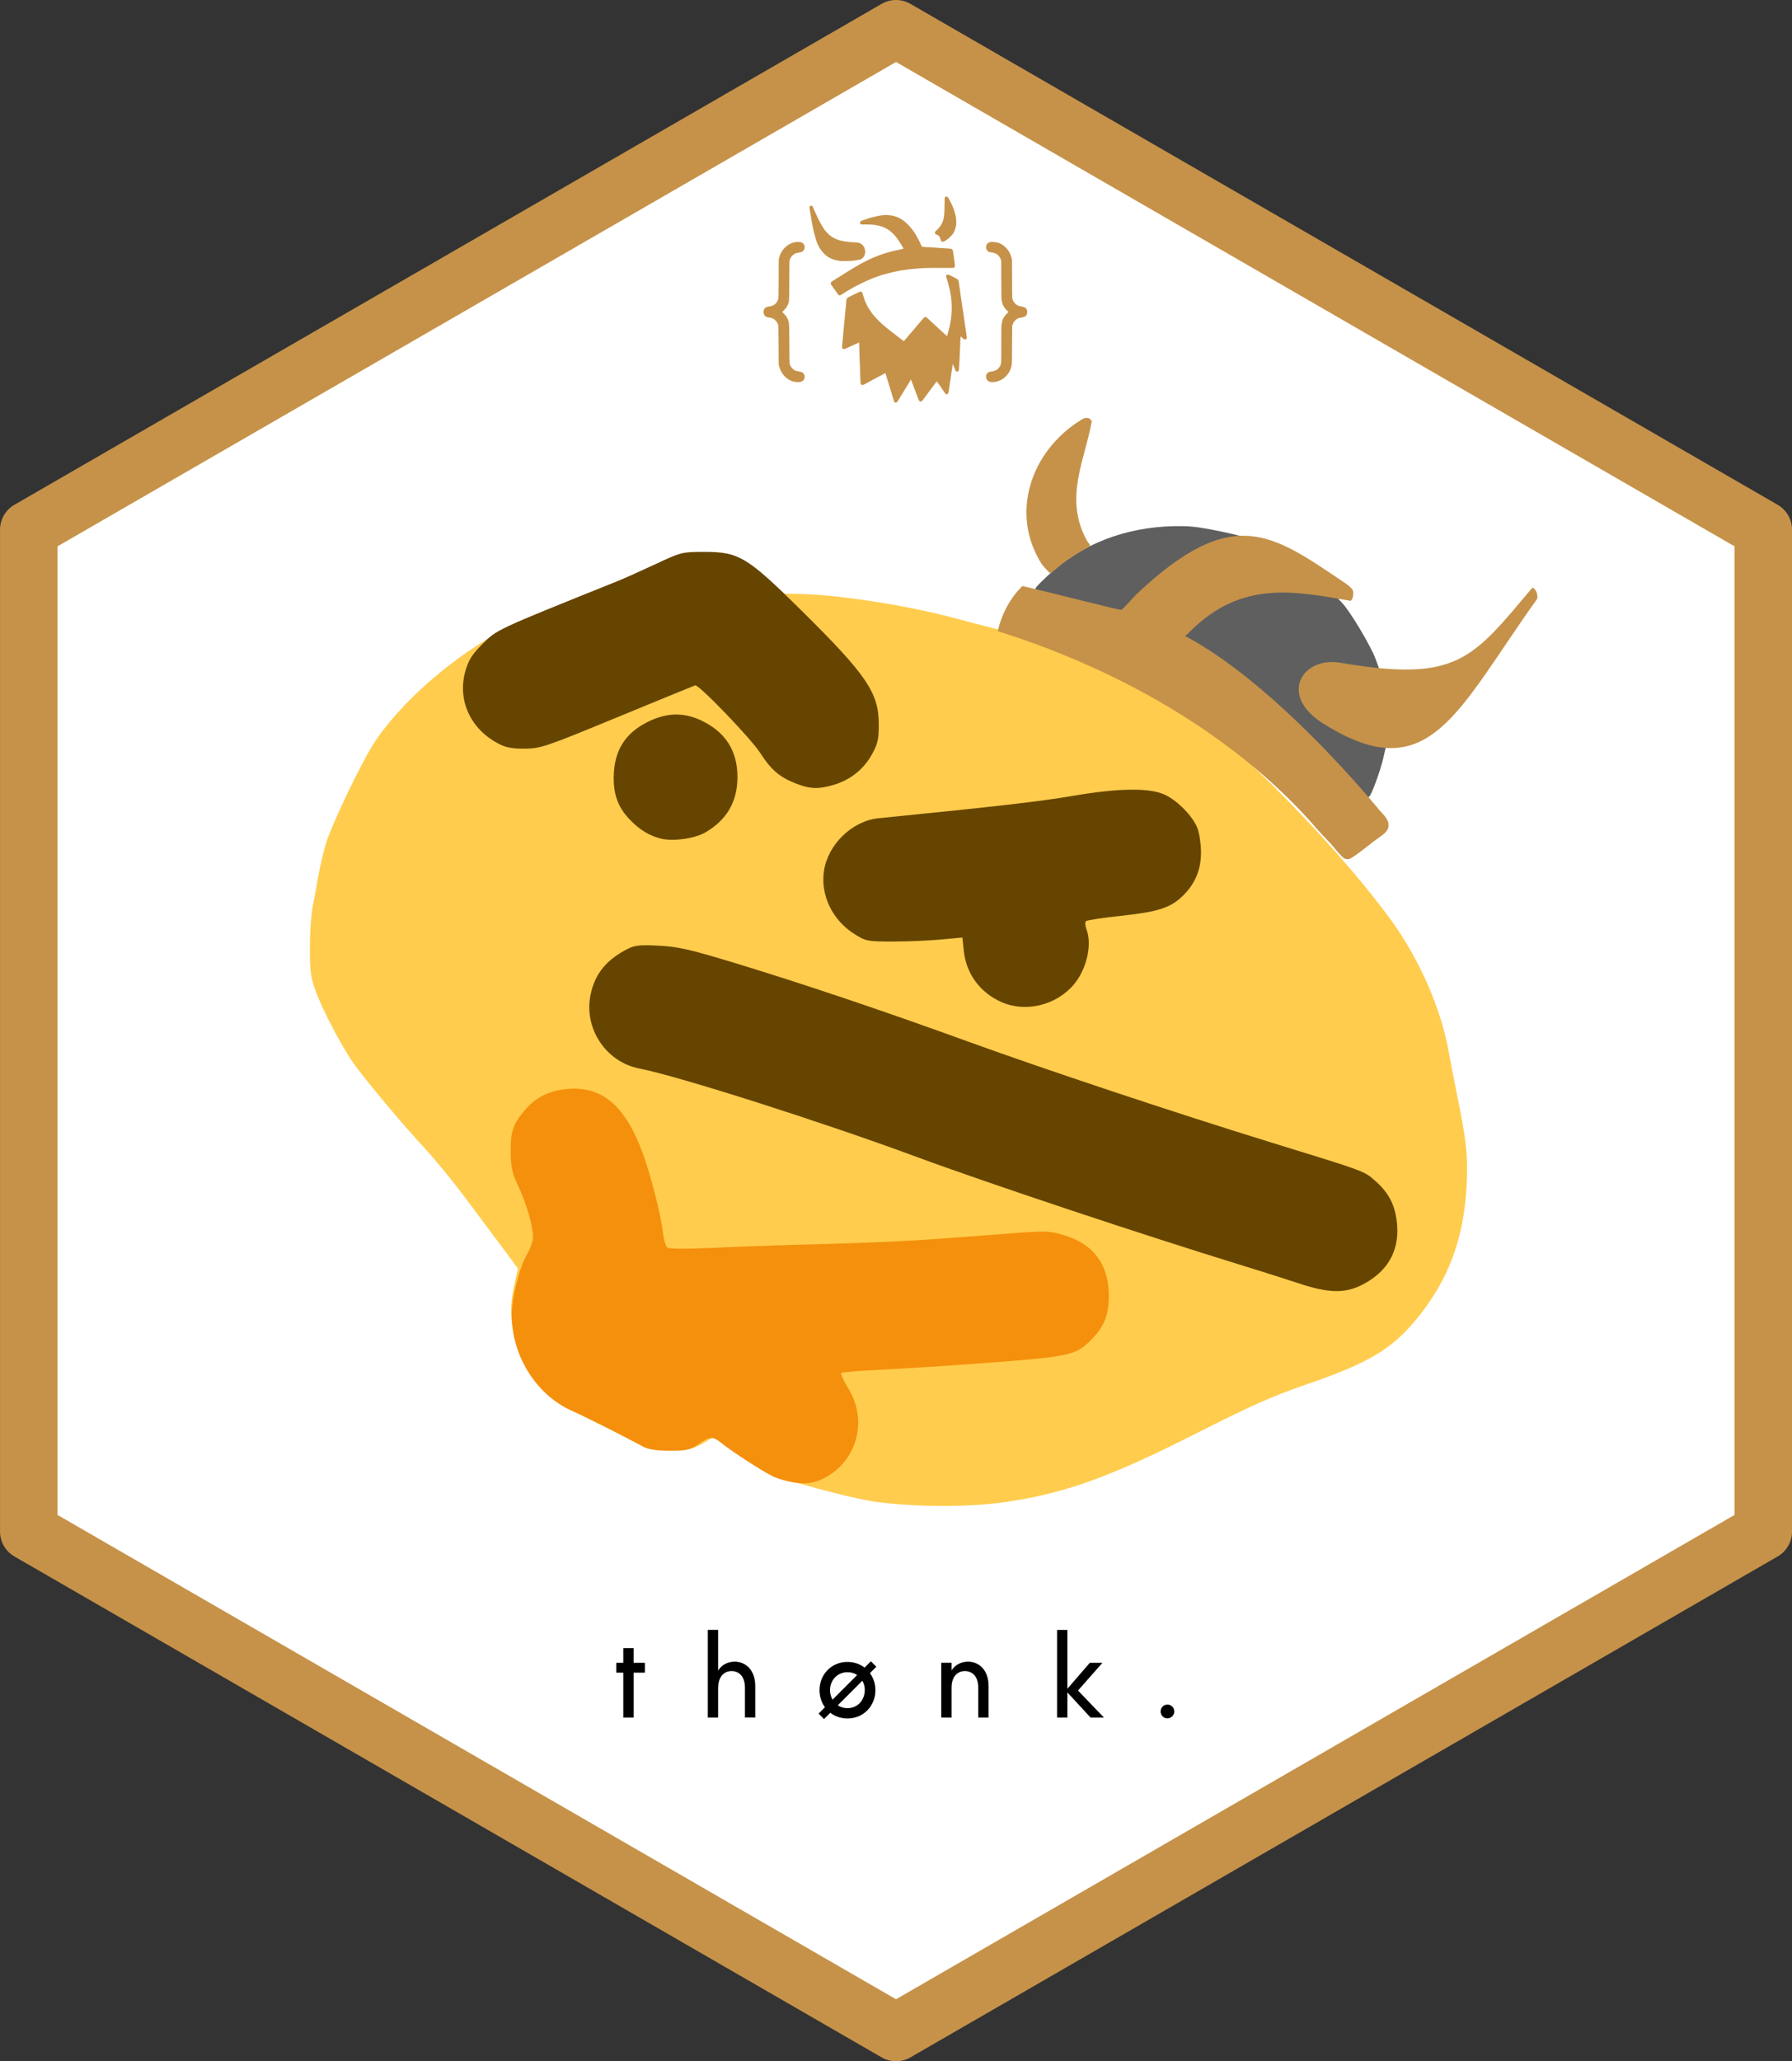 <?xml version="1.0" encoding="UTF-8" standalone="no"?>
<!-- Created with Inkscape (http://www.inkscape.org/) -->

<svg
   xmlns:dc="http://purl.org/dc/elements/1.1/"
   xmlns:cc="http://creativecommons.org/ns#"
   xmlns:rdf="http://www.w3.org/1999/02/22-rdf-syntax-ns#"
   xmlns:svg="http://www.w3.org/2000/svg"
   xmlns="http://www.w3.org/2000/svg"
   xmlns:sodipodi="http://sodipodi.sourceforge.net/DTD/sodipodi-0.dtd"
   xmlns:inkscape="http://www.inkscape.org/namespaces/inkscape"
   width="57.7mm"
   height="66.34mm"
   viewBox="0 0 57.7 66.34"
   version="1.1"
   id="svg1707"
   inkscape:version="0.92.4 (5da689c313, 2019-01-14)"
   sodipodi:docname="thonk.svg">
  <rect x="0" y="0" width="57.7" height="66.34" fill="#333333" stroke="none"/>
  <defs
     id="defs1701" />
  <sodipodi:namedview
     id="base"
     pagecolor="#ffffff"
     bordercolor="#666666"
     borderopacity="1.0"
     inkscape:pageopacity="0.0"
     inkscape:pageshadow="2"
     inkscape:zoom="0.98994949"
     inkscape:cx="123.29053"
     inkscape:cy="269.54725"
     inkscape:document-units="mm"
     inkscape:current-layer="layer1"
     showgrid="false"
     fit-margin-top="0"
     fit-margin-left="0"
     fit-margin-right="0"
     fit-margin-bottom="0"
     inkscape:window-width="1920"
     inkscape:window-height="1016"
     inkscape:window-x="1680"
     inkscape:window-y="27"
     inkscape:window-maximized="1" />
  <g
     inkscape:label="Layer 1"
     inkscape:groupmode="layer"
     id="layer1"
     transform="translate(183.065,-108.86)">
    <g
       id="g5304"
       transform="translate(-124.179,-59.532)">
      <path
         sodipodi:type="star"
         style="opacity:1;fill:#ffffff;fill-opacity:1;stroke:#c69249;stroke-width:1.852;stroke-linecap:round;stroke-linejoin:round;stroke-miterlimit:4;stroke-dasharray:none;stroke-dashoffset:0;stroke-opacity:1"
         id="path10734"
         sodipodi:sides="6"
         sodipodi:cx="-30.035149"
         sodipodi:cy="201.56212"
         sodipodi:r1="32.24408"
         sodipodi:r2="27.924192"
         sodipodi:arg1="0.52359878"
         sodipodi:arg2="1.0471976"
         inkscape:flatsided="true"
         inkscape:rounded="0"
         inkscape:randomized="0"
         d="m -2.111,217.684 -27.924,16.122 -27.924,-16.122 0,-32.244 27.924,-16.122 27.924,16.122 z"
         inkscape:transform-center-x="1.196588e-06"
         inkscape:transform-center-y="1.1444469e-06" />
      <path
         inkscape:connector-curvature="0"
         id="path10736"
         d="m -28.413,174.72 c -0.017,0 -0.027,0.005 -0.039,0.016 l -0.016,0.016 -0.005,0.256 c -0.003,0.252 -0.008,0.32 -0.03,0.416 -0.006,0.032 -0.031,0.109 -0.04,0.127 -0.035,0.073 -0.05,0.098 -0.09,0.149 -0.021,0.027 -0.062,0.071 -0.091,0.098 -0.054,0.05 -0.061,0.06 -0.06,0.09 4.2e-4,0.017 0.027,0.051 0.04,0.051 0.039,2.2e-4 0.091,0.039 0.115,0.085 0.015,0.03 0.038,0.095 0.038,0.109 0,0.01 0.031,0.037 0.045,0.04 v 1.3e-4 c 0.016,0.005 0.057,-0.006 0.069,-0.017 0.005,-0.005 0.016,-0.011 0.024,-0.015 0.038,-0.016 0.12,-0.08 0.174,-0.136 0.096,-0.099 0.137,-0.174 0.17,-0.318 0.015,-0.063 0.016,-0.075 0.013,-0.167 -0.003,-0.094 -0.008,-0.14 -0.032,-0.234 -0.01,-0.04 -0.052,-0.173 -0.061,-0.194 -0.003,-0.006 -0.016,-0.037 -0.029,-0.069 -0.013,-0.031 -0.038,-0.085 -0.056,-0.119 -0.086,-0.165 -0.101,-0.186 -0.138,-0.186 z m -4.359,0.293 c -0.011,0 -0.022,0.005 -0.031,0.013 -0.02,0.018 -0.024,0.051 -0.013,0.103 0.005,0.024 0.013,0.062 0.016,0.085 0.015,0.098 0.034,0.214 0.045,0.272 0.005,0.025 0.015,0.077 0.021,0.116 0.02,0.112 0.028,0.152 0.061,0.286 0.031,0.129 0.085,0.303 0.106,0.342 0.003,0.005 0.017,0.035 0.031,0.064 0.032,0.069 0.052,0.101 0.101,0.168 0.063,0.085 0.164,0.176 0.241,0.217 0.013,0.006 0.028,0.015 0.033,0.018 0.011,0.008 0.064,0.03 0.069,0.03 0.002,0 0.013,0.005 0.023,0.008 0.046,0.021 0.182,0.05 0.264,0.058 0.067,0.005 0.309,0 0.361,-0.006 0.021,-0.005 0.067,-0.01 0.101,-0.015 0.127,-0.018 0.169,-0.027 0.198,-0.046 0.03,-0.019 0.068,-0.061 0.084,-0.092 0.015,-0.027 0.034,-0.111 0.034,-0.141 -7e-5,-0.034 -0.021,-0.118 -0.036,-0.148 -0.015,-0.029 -0.074,-0.093 -0.102,-0.111 -0.042,-0.026 -0.103,-0.039 -0.2,-0.042 -0.214,-0.006 -0.442,-0.043 -0.561,-0.09 -0.131,-0.052 -0.232,-0.117 -0.317,-0.206 -0.04,-0.041 -0.11,-0.126 -0.11,-0.133 0,0 -0.008,-0.016 -0.02,-0.032 -0.058,-0.081 -0.163,-0.28 -0.246,-0.464 -0.005,-0.01 -0.018,-0.04 -0.03,-0.066 -0.011,-0.026 -0.026,-0.057 -0.031,-0.069 -0.005,-0.011 -0.015,-0.032 -0.02,-0.045 -0.005,-0.013 -0.013,-0.029 -0.015,-0.036 -0.008,-0.026 -0.034,-0.04 -0.059,-0.039 z m 2.412,0.299 c -4.3e-4,0 -10e-4,8e-5 -0.002,8e-5 -1.6e-4,0 -4.3e-4,0 -8.5e-4,0 -4.3e-4,0 -0.002,2.1e-4 -0.003,4.2e-4 -0.082,0 -0.225,0.022 -0.355,0.054 -0.041,0.01 -0.086,0.021 -0.1,0.024 -0.029,0.006 -0.082,0.022 -0.103,0.031 -0.008,0.005 -0.039,0.013 -0.069,0.023 -0.029,0.008 -0.069,0.022 -0.087,0.03 -0.018,0.006 -0.043,0.016 -0.055,0.019 -0.053,0.015 -0.078,0.072 -0.044,0.106 l 0.016,0.016 h 0.133 c 0.147,0 0.27,0.008 0.357,0.024 0.081,0.013 0.187,0.042 0.221,0.06 0.008,0.005 0.018,0.008 0.021,0.008 0.013,3e-5 0.101,0.047 0.155,0.083 0.066,0.043 0.175,0.145 0.23,0.214 0.047,0.059 0.128,0.177 0.172,0.25 0.04,0.067 0.079,0.138 0.079,0.142 0,0 -0.015,0.005 -0.031,0.008 -0.082,0.016 -0.246,0.052 -0.297,0.065 -0.031,0.008 -0.073,0.018 -0.093,0.023 -0.068,0.017 -0.269,0.08 -0.305,0.096 -0.01,0.005 -0.022,0.008 -0.026,0.008 -0.003,0 -0.018,0.005 -0.032,0.011 -0.015,0.005 -0.037,0.016 -0.052,0.022 -0.015,0.005 -0.036,0.015 -0.046,0.019 -0.011,0.005 -0.022,0.008 -0.025,0.008 -0.003,0 -0.027,0.01 -0.052,0.021 -0.025,0.011 -0.054,0.025 -0.064,0.029 -0.01,0.005 -0.047,0.022 -0.084,0.039 -0.091,0.043 -0.154,0.075 -0.296,0.151 -0.029,0.016 -0.105,0.06 -0.178,0.104 -0.011,0.008 -0.026,0.015 -0.031,0.018 -0.005,0 -0.02,0.011 -0.033,0.02 -0.013,0.008 -0.029,0.018 -0.036,0.022 -0.019,0.011 -0.108,0.065 -0.131,0.08 -0.008,0.005 -0.036,0.022 -0.062,0.039 -0.027,0.017 -0.055,0.034 -0.063,0.039 -0.008,0.005 -0.028,0.018 -0.046,0.029 -0.018,0.011 -0.055,0.034 -0.083,0.052 -0.028,0.018 -0.065,0.041 -0.083,0.052 -0.018,0.011 -0.038,0.024 -0.046,0.029 -0.008,0.005 -0.035,0.022 -0.061,0.037 -0.065,0.039 -0.087,0.063 -0.087,0.094 0,0.013 0.005,0.029 0.008,0.035 0.008,0.01 0.084,0.116 0.176,0.248 0.058,0.083 0.066,0.093 0.087,0.099 0.031,0.008 0.037,0.005 0.153,-0.07 0.008,-0.005 0.019,-0.013 0.025,-0.016 0.018,-0.011 0.073,-0.045 0.083,-0.051 0.005,-0.005 0.049,-0.029 0.099,-0.057 0.049,-0.028 0.094,-0.054 0.098,-0.057 0.022,-0.015 0.25,-0.13 0.323,-0.163 0.034,-0.016 0.082,-0.038 0.104,-0.049 0.023,-0.011 0.067,-0.029 0.098,-0.042 0.05,-0.019 0.075,-0.03 0.122,-0.051 0.006,-0.005 0.035,-0.013 0.063,-0.023 0.102,-0.035 0.146,-0.05 0.158,-0.055 0.006,-0.005 0.037,-0.013 0.069,-0.021 0.031,-0.008 0.062,-0.018 0.069,-0.021 0.015,-0.006 0.031,-0.01 0.197,-0.051 0.072,-0.017 0.161,-0.038 0.197,-0.045 0.036,-0.006 0.081,-0.017 0.1,-0.021 0.019,-0.005 0.044,-0.008 0.056,-0.008 0.011,0 0.042,-0.005 0.067,-0.008 0.093,-0.018 0.199,-0.03 0.377,-0.045 0.016,0 0.04,-0.005 0.061,-0.005 l -0.005,-0.101 0.005,0.101 0.057,-0.005 c 0.032,0 0.098,-0.006 0.147,-0.01 0.053,-0.005 0.268,-0.005 0.53,-0.005 h 0.441 l 0.015,-0.015 c 0.021,-0.021 0.025,-0.064 0.013,-0.136 -0.01,-0.061 -0.018,-0.117 -0.031,-0.213 -0.028,-0.207 -0.029,-0.214 -0.054,-0.235 -0.023,-0.021 -0.027,-0.021 -0.179,-0.03 -0.198,-0.011 -0.304,-0.019 -0.409,-0.028 -0.057,-0.005 -0.125,-0.008 -0.15,-0.008 -0.046,3e-5 -0.183,-0.01 -0.217,-0.015 -0.013,0 -0.02,-0.008 -0.028,-0.025 -0.034,-0.077 -0.045,-0.1 -0.071,-0.151 -0.016,-0.031 -0.038,-0.074 -0.05,-0.096 -0.011,-0.021 -0.025,-0.046 -0.029,-0.054 -0.005,-0.008 -0.015,-0.026 -0.024,-0.04 -0.008,-0.015 -0.016,-0.026 -0.016,-0.029 0,0 -0.008,-0.016 -0.019,-0.032 -0.011,-0.016 -0.022,-0.033 -0.025,-0.038 -0.062,-0.102 -0.219,-0.277 -0.317,-0.354 -0.057,-0.045 -0.13,-0.091 -0.179,-0.113 -0.02,-0.008 -0.04,-0.018 -0.045,-0.021 -0.005,0 -0.033,-0.011 -0.063,-0.021 -0.029,-0.008 -0.062,-0.019 -0.072,-0.022 -0.013,-0.005 -0.055,-0.011 -0.102,-0.016 -1.8e-4,-4e-5 -4.2e-4,-8e-5 -4.3e-4,-8e-5 -0.016,0 -0.029,-0.005 -0.045,-0.005 -0.015,0 -0.027,-0.005 -0.039,-0.005 -0.006,0 -0.011,0 -0.017,0 -0.013,0 -0.028,0 -0.035,0 z m -0.176,0.025 c 5e-5,0.005 0.026,0.017 0.058,0.029 0.063,0.023 0.176,0.077 0.263,0.126 0.029,0.016 0.055,0.032 0.076,0.045 0.02,0.013 0.045,0.031 0.069,0.048 0.024,0.017 0.048,0.035 0.065,0.049 0.04,0.032 0.094,0.082 0.146,0.134 -0.052,-0.052 -0.106,-0.102 -0.146,-0.134 -0.017,-0.013 -0.041,-0.032 -0.065,-0.049 -0.024,-0.018 -0.049,-0.035 -0.069,-0.048 -0.021,-0.013 -0.047,-0.029 -0.076,-0.046 -0.087,-0.049 -0.2,-0.103 -0.263,-0.126 -0.032,-0.011 -0.058,-0.024 -0.058,-0.029 0,0 0,-8e-5 0,-8e-5 z m -2.652,0.839 c -0.076,0 -0.167,0.021 -0.243,0.056 -0.07,0.032 -0.13,0.076 -0.191,0.139 -0.09,0.093 -0.138,0.178 -0.171,0.302 l -0.018,0.069 -0.003,0.624 c -0.003,0.583 -0.005,0.626 -0.015,0.657 -0.024,0.073 -0.064,0.131 -0.118,0.17 -0.045,0.033 -0.086,0.049 -0.161,0.06 -0.126,0.019 -0.173,0.054 -0.192,0.144 -0.013,0.066 0.01,0.136 0.059,0.174 0.03,0.023 0.066,0.034 0.145,0.046 0.078,0.011 0.128,0.035 0.179,0.087 0.04,0.04 0.067,0.084 0.086,0.144 0.01,0.031 0.011,0.073 0.015,0.654 l 0.003,0.621 0.017,0.063 c 0.036,0.134 0.093,0.234 0.188,0.329 0.105,0.105 0.221,0.159 0.371,0.173 0.151,0.013 0.235,-0.032 0.258,-0.139 0.013,-0.063 -0.018,-0.138 -0.069,-0.168 -0.03,-0.017 -0.059,-0.026 -0.134,-0.036 -0.082,-0.013 -0.141,-0.042 -0.194,-0.098 -0.04,-0.042 -0.069,-0.092 -0.083,-0.144 -0.005,-0.02 -0.008,-0.186 -0.011,-0.651 -0.005,-0.662 -0.003,-0.636 -0.032,-0.732 -0.028,-0.093 -0.067,-0.156 -0.144,-0.233 l -0.055,-0.055 0.043,-0.04 c 0.071,-0.066 0.129,-0.152 0.153,-0.228 0.031,-0.095 0.029,-0.069 0.033,-0.743 0.003,-0.586 0.005,-0.632 0.015,-0.663 0.035,-0.107 0.108,-0.183 0.208,-0.218 0.013,-0.005 0.045,-0.011 0.072,-0.015 0.107,-0.015 0.15,-0.038 0.181,-0.098 0.044,-0.085 0.008,-0.193 -0.078,-0.231 -0.03,-0.013 -0.071,-0.019 -0.117,-0.019 z m 6.262,4.3e-4 c -0.077,0 -0.117,0.01 -0.154,0.044 -0.036,0.032 -0.052,0.064 -0.056,0.11 -0.005,0.055 0.01,0.098 0.045,0.134 0.033,0.034 0.06,0.043 0.157,0.057 0.132,0.019 0.22,0.088 0.268,0.211 l 0.016,0.04 0.003,0.624 c 0.003,0.606 0.005,0.626 0.016,0.679 0.033,0.144 0.075,0.221 0.173,0.315 l 0.044,0.042 -0.051,0.051 c -0.058,0.057 -0.114,0.137 -0.134,0.189 -0.019,0.05 -0.035,0.123 -0.042,0.187 -0.003,0.033 -0.005,0.291 -0.006,0.627 -2.1e-4,0.634 8.5e-4,0.61 -0.04,0.689 -0.05,0.095 -0.133,0.152 -0.247,0.168 -0.105,0.015 -0.143,0.031 -0.17,0.069 -0.05,0.072 -0.041,0.17 0.019,0.226 0.032,0.029 0.056,0.04 0.103,0.048 0.019,0.005 0.045,0.005 0.058,0.005 0.08,-0.006 0.102,-0.01 0.151,-0.024 0.193,-0.051 0.368,-0.22 0.434,-0.417 0.037,-0.109 0.035,-0.071 0.039,-0.747 0.003,-0.453 0.005,-0.628 0.011,-0.647 0.015,-0.05 0.046,-0.105 0.084,-0.146 0.05,-0.053 0.112,-0.085 0.186,-0.094 0.144,-0.018 0.202,-0.065 0.208,-0.167 0.006,-0.107 -0.044,-0.166 -0.16,-0.188 -0.101,-0.019 -0.112,-0.022 -0.149,-0.04 -0.048,-0.023 -0.112,-0.085 -0.136,-0.134 -0.043,-0.084 -0.04,-0.034 -0.043,-0.722 l -0.003,-0.621 -0.017,-0.062 c -0.022,-0.083 -0.049,-0.144 -0.088,-0.205 -0.129,-0.197 -0.299,-0.296 -0.515,-0.299 z m -1.446,1.055 c -0.015,-2.1e-4 -0.024,0.005 -0.034,0.015 -0.022,0.02 -0.022,0.04 -0.003,0.096 0.008,0.028 0.019,0.06 0.023,0.072 0.003,0.011 0.016,0.055 0.028,0.096 0.02,0.068 0.034,0.122 0.042,0.161 0.002,0.008 0.008,0.038 0.015,0.066 0.082,0.371 0.079,0.783 -0.008,1.162 -0.021,0.09 -0.026,0.11 -0.047,0.185 -0.013,0.043 -0.025,0.088 -0.028,0.1 -0.003,0.013 -0.008,0.023 -0.011,0.023 -0.002,0 -0.032,-0.026 -0.067,-0.058 -0.072,-0.068 -0.341,-0.315 -0.452,-0.417 0.005,0.005 -0.021,-0.019 -0.094,-0.087 -0.07,-0.065 -0.097,-0.068 -0.144,-0.013 -0.016,0.018 -0.039,0.046 -0.052,0.061 -0.013,0.015 -0.059,0.069 -0.102,0.119 -0.043,0.051 -0.127,0.15 -0.188,0.221 -0.061,0.071 -0.124,0.145 -0.14,0.164 -0.016,0.019 -0.056,0.066 -0.088,0.104 -0.032,0.038 -0.061,0.069 -0.064,0.068 -0.003,0 -0.048,-0.034 -0.1,-0.074 -0.052,-0.04 -0.143,-0.11 -0.202,-0.155 -0.21,-0.161 -0.249,-0.193 -0.378,-0.306 -0.125,-0.11 -0.252,-0.243 -0.332,-0.346 -0.032,-0.042 -0.115,-0.165 -0.129,-0.191 -0.023,-0.044 -0.042,-0.077 -0.046,-0.083 -0.002,-0.005 -0.016,-0.033 -0.03,-0.065 -0.015,-0.032 -0.029,-0.065 -0.034,-0.075 -0.005,-0.008 -0.008,-0.021 -0.008,-0.026 0,-0.005 -0.002,-0.011 -0.005,-0.015 -0.005,-0.006 -0.041,-0.118 -0.057,-0.183 -0.013,-0.051 -0.034,-0.073 -0.07,-0.073 h -1.1e-4 c -0.021,0 -0.06,0.017 -0.22,0.096 -0.12,0.059 -0.2,0.103 -0.211,0.113 -0.02,0.021 -0.028,0.048 -0.028,0.091 0,0.018 -0.003,0.065 -0.008,0.105 -0.005,0.039 -0.01,0.094 -0.013,0.122 -0.002,0.028 -0.008,0.09 -0.013,0.137 -0.005,0.048 -0.013,0.134 -0.018,0.191 -0.005,0.058 -0.011,0.133 -0.016,0.167 -0.003,0.035 -0.008,0.096 -0.013,0.137 -0.003,0.041 -0.01,0.108 -0.015,0.149 -0.005,0.041 -0.008,0.088 -0.008,0.104 0,0.016 -0.005,0.064 -0.008,0.108 -0.015,0.13 -0.024,0.238 -0.024,0.268 8.6e-4,0.059 0.047,0.076 0.119,0.043 0.02,-0.008 0.046,-0.021 0.06,-0.027 0.028,-0.013 0.058,-0.026 0.134,-0.06 0.031,-0.013 0.071,-0.032 0.09,-0.04 0.054,-0.025 0.067,-0.031 0.107,-0.049 l 0.039,-0.018 0.005,0.186 c 0.002,0.102 0.006,0.244 0.01,0.314 0.003,0.071 0.008,0.189 0.01,0.263 0.006,0.29 0.016,0.512 0.022,0.545 0.008,0.042 0.025,0.06 0.057,0.061 0.024,3.7e-4 0.039,-0.005 0.118,-0.05 0.043,-0.024 0.094,-0.051 0.152,-0.082 0.059,-0.031 0.155,-0.083 0.176,-0.095 0.013,-0.008 0.04,-0.022 0.06,-0.032 0.02,-0.01 0.055,-0.029 0.078,-0.041 0.023,-0.013 0.068,-0.036 0.099,-0.053 l 0.058,-0.031 0.013,0.04 c 0.006,0.022 0.022,0.072 0.034,0.112 0.011,0.04 0.025,0.083 0.03,0.096 0.005,0.013 0.015,0.044 0.021,0.069 0.006,0.025 0.017,0.056 0.021,0.069 0.005,0.013 0.015,0.044 0.021,0.069 0.008,0.025 0.017,0.058 0.022,0.075 0.005,0.017 0.013,0.04 0.017,0.054 0.005,0.013 0.015,0.044 0.021,0.069 0.013,0.046 0.049,0.164 0.063,0.206 0.005,0.013 0.01,0.032 0.011,0.043 0.005,0.021 0.024,0.041 0.042,0.046 0.019,0.005 0.047,0 0.061,-0.015 0.006,-0.006 0.031,-0.043 0.054,-0.081 0.022,-0.038 0.045,-0.075 0.05,-0.083 0.005,-0.008 0.045,-0.073 0.088,-0.144 0.044,-0.071 0.117,-0.191 0.163,-0.265 0.046,-0.074 0.085,-0.14 0.088,-0.146 0.005,-0.011 0.005,-0.01 0.011,0.008 0.003,0.011 0.011,0.036 0.019,0.054 0.006,0.018 0.016,0.041 0.019,0.051 0.003,0.01 0.01,0.026 0.015,0.037 0.005,0.01 0.008,0.021 0.008,0.023 0,0 0.01,0.029 0.021,0.059 0.025,0.063 0.032,0.083 0.051,0.131 0.008,0.02 0.016,0.041 0.018,0.048 0.003,0.006 0.011,0.028 0.018,0.048 0.006,0.02 0.022,0.059 0.033,0.087 0.011,0.028 0.025,0.067 0.032,0.086 0.008,0.028 0.022,0.048 0.037,0.059 -2e-5,-8e-5 2e-5,-2e-4 0,-4.1e-4 0.002,0.008 0.008,0.01 0.02,0.011 l 1.1e-4,-1.3e-4 c 0.022,0.005 0.048,-0.006 0.064,-0.024 0.008,-0.01 0.039,-0.05 0.069,-0.09 0.085,-0.115 0.271,-0.366 0.348,-0.47 0.05,-0.067 0.05,-0.067 0.06,-0.054 0.005,0.008 0.041,0.058 0.079,0.112 0.038,0.054 0.076,0.109 0.085,0.122 0.008,0.013 0.037,0.054 0.061,0.09 0.024,0.036 0.048,0.07 0.053,0.074 0.016,0.013 0.051,0.008 0.067,-0.006 0.017,-0.017 0.034,-0.079 0.043,-0.157 0.003,-0.029 0.008,-0.072 0.013,-0.096 0.015,-0.098 0.024,-0.16 0.036,-0.242 0.013,-0.088 0.022,-0.153 0.038,-0.26 0.005,-0.033 0.013,-0.081 0.016,-0.108 0.003,-0.026 0.008,-0.059 0.011,-0.072 l 0.005,-0.024 0.013,0.027 c 0.006,0.015 0.018,0.042 0.025,0.06 0.015,0.035 0.027,0.065 0.04,0.092 0.005,0.008 0.008,0.021 0.008,0.024 0,0.005 0.008,0.015 0.017,0.024 0.023,0.022 0.056,0.023 0.077,0 0.013,-0.013 0.015,-0.022 0.02,-0.089 0.013,-0.189 0.018,-0.289 0.024,-0.441 0.003,-0.09 0.008,-0.168 0.008,-0.172 10e-4,-0.005 0.005,-0.088 0.008,-0.187 0.003,-0.099 0.008,-0.19 0.011,-0.203 l 0.005,-0.024 0.053,0.046 c 0.054,0.047 0.074,0.057 0.101,0.052 0.02,-0.005 0.04,-0.026 0.041,-0.044 8.6e-4,-0.018 -0.01,-0.111 -0.021,-0.179 -0.005,-0.028 -0.013,-0.083 -0.018,-0.122 -0.005,-0.04 -0.013,-0.096 -0.018,-0.125 -0.008,-0.051 -0.023,-0.158 -0.042,-0.287 -0.005,-0.033 -0.011,-0.08 -0.016,-0.104 -0.003,-0.025 -0.01,-0.07 -0.015,-0.102 -0.01,-0.075 -0.025,-0.178 -0.048,-0.328 -0.005,-0.035 -0.011,-0.082 -0.015,-0.105 -0.003,-0.023 -0.008,-0.062 -0.013,-0.087 -0.021,-0.135 -0.033,-0.22 -0.045,-0.312 -0.016,-0.119 -0.027,-0.138 -0.101,-0.175 -0.023,-0.011 -0.083,-0.043 -0.134,-0.069 -0.065,-0.034 -0.1,-0.049 -0.124,-0.049 z m -0.903,4.029 c -0.003,0.013 -0.005,0.024 -0.006,0.031 4.3e-4,-0.006 0.003,-0.018 0.006,-0.031 z"
         style="font-style:normal;font-variant:normal;font-weight:normal;font-stretch:normal;font-size:0.686px;line-height:1.25;font-family:sans-serif;-inkscape-font-specification:Acre;letter-spacing:0px;word-spacing:0px;fill:#c69249;fill-opacity:1;stroke:none;stroke-width:0.001" />
      <path
         inkscape:connector-curvature="0"
         id="path10738"
         style="font-style:normal;font-variant:normal;font-weight:normal;font-stretch:normal;font-size:3.528px;line-height:125%;font-family:Acre;-inkscape-font-specification:Acre;text-align:end;letter-spacing:1.709px;word-spacing:0px;text-anchor:end;fill:#000000;fill-opacity:1;stroke:none;stroke-width:0.129"
         d="M -38.122,221.908 H -38.485 V 221.435 h -0.332 v 0.473 h -0.226 v 0.318 h 0.226 v 1.446 h 0.332 v -1.446 h 0.363 z" />
      <path
         inkscape:connector-curvature="0"
         id="path10740"
         style="font-style:normal;font-variant:normal;font-weight:normal;font-stretch:normal;font-size:3.528px;line-height:125%;font-family:Acre;-inkscape-font-specification:Acre;text-align:end;letter-spacing:1.709px;word-spacing:0px;text-anchor:end;fill:#000000;fill-opacity:1;stroke:none;stroke-width:0.129"
         d="m -35.228,221.872 c -0.247,0 -0.434,0.12 -0.536,0.286 v -1.309 h -0.332 v 2.822 h 0.332 v -0.977 l 0.004,0.014 c 0,-0.349 0.183,-0.533 0.43,-0.533 0.25,0 0.43,0.183 0.43,0.533 v 0.963 h 0.332 v -1.012 c 0,-0.526 -0.314,-0.787 -0.66,-0.787 z" />
      <path
         inkscape:connector-curvature="0"
         id="path10742"
         style="font-style:normal;font-variant:normal;font-weight:normal;font-stretch:normal;font-size:3.528px;line-height:125%;font-family:Acre;-inkscape-font-specification:Acre;text-align:end;letter-spacing:1.709px;word-spacing:0px;text-anchor:end;fill:#000000;fill-opacity:1;stroke:none;stroke-width:0.129"
         d="m -31.599,223.7 c 0.533,0 0.9,-0.42 0.9,-0.91 0,-0.49 -0.367,-0.91 -0.9,-0.91 -0.533,0 -0.9,0.42 -0.9,0.91 0,0.49 0.367,0.91 0.9,0.91 z m 0,-0.332 c -0.332,0 -0.561,-0.268 -0.561,-0.582 0,-0.31 0.229,-0.575 0.561,-0.575 0.339,0 0.557,0.265 0.557,0.575 0,0.314 -0.219,0.582 -0.557,0.582 z" />
      <path
         inkscape:connector-curvature="0"
         id="path10744"
         style="font-style:normal;font-variant:normal;font-weight:normal;font-stretch:normal;font-size:3.528px;line-height:125%;font-family:Acre;-inkscape-font-specification:Acre;text-align:end;letter-spacing:1.709px;word-spacing:0px;text-anchor:end;fill:#000000;fill-opacity:1;stroke:none;stroke-width:0.129"
         d="m -27.714,221.872 c -0.243,0 -0.43,0.116 -0.533,0.282 v -0.247 h -0.332 v 1.764 h 0.332 v -0.963 c 0,-0.349 0.183,-0.533 0.43,-0.533 0.25,0 0.43,0.183 0.43,0.533 v 0.963 h 0.332 v -1.012 c 0,-0.526 -0.314,-0.787 -0.66,-0.787 z" />
      <path
         inkscape:connector-curvature="0"
         id="path10746"
         style="font-style:normal;font-variant:normal;font-weight:normal;font-stretch:normal;font-size:3.528px;line-height:125%;font-family:Acre;-inkscape-font-specification:Acre;text-align:end;letter-spacing:1.709px;word-spacing:0px;text-anchor:end;fill:#000000;fill-opacity:1;stroke:none;stroke-width:0.129"
         d="m -23.34,223.672 -0.836,-0.871 0.787,-0.893 h -0.406 l -0.723,0.836 v -1.894 h -0.332 v 2.822 h 0.332 v -0.811 l 0.748,0.811 z" />
      <path
         inkscape:connector-curvature="0"
         id="path10748"
         style="font-style:normal;font-variant:normal;font-weight:normal;font-stretch:normal;font-size:3.528px;line-height:125%;font-family:Acre;-inkscape-font-specification:Acre;text-align:end;letter-spacing:1.709px;word-spacing:0px;text-anchor:end;fill:#000000;fill-opacity:1;stroke:none;stroke-width:0.129"
         d="m -21.297,223.696 c 0.123,0 0.222,-0.099 0.222,-0.222 0,-0.12 -0.099,-0.222 -0.222,-0.222 -0.123,0 -0.219,0.102 -0.219,0.222 0,0.123 0.095,0.222 0.219,0.222 z" />
      <g
         id="g10764"
         transform="matrix(0.289,0,0,0.289,-278.387,59.48)">
        <path
           style="fill:#ffcc4d;fill-opacity:1;stroke-width:0.265"
           d="m 856.747,544.054 c -2.732,-0.423 -10.24,-2.448 -11.291,-3.044 -0.323,-0.184 -5.078,-3.356 -5.929,-3.956 -0.257,-0.181 -0.557,-0.146 -0.969,0.115 -1.615,1.022 -2.248,1.206 -4.168,1.206 -1.515,2.5e-4 -2.235,-0.133 -3.043,-0.562 -2.769,-1.47 -6.758,-3.469 -8.07,-4.044 -2.244,-0.982 -4.723,-3.619 -5.761,-6.128 -1.1,-2.659 -1.318,-4.878 -0.735,-7.498 l 0.45,-2.021 -1.821,-2.441 c -1.002,-1.343 -2.875,-3.852 -4.162,-5.577 -1.288,-1.725 -3.295,-4.166 -4.461,-5.424 -2.475,-2.671 -6.547,-7.535 -7.895,-9.431 -1.282,-1.803 -3.469,-5.979 -4.227,-8.07 -0.519,-1.432 -0.623,-2.229 -0.622,-4.763 5.2e-4,-1.673 0.144,-3.757 0.318,-4.63 0.174,-0.873 0.45,-2.361 0.612,-3.307 0.162,-0.946 0.535,-2.553 0.829,-3.572 0.623,-2.159 4.098,-9.397 5.526,-11.509 4.77,-7.056 15.064,-14.199 22.122,-15.353 2.607,-0.426 4.731,-1.138 8.246,-2.765 1.7,-0.787 3.664,-1.572 4.363,-1.746 2.844,-0.706 6.08,0.179 8.746,2.392 1.243,1.031 1.35,1.067 3.216,1.067 4.256,0 12.265,1.206 17.723,2.669 1.601,0.429 4.339,1.141 6.085,1.583 7.031,1.777 12.872,3.963 16.623,6.22 6.486,3.903 19.353,16.675 26.033,25.84 3.147,4.318 5.567,9.821 6.428,14.621 0.183,1.019 0.563,2.983 0.844,4.366 1.16,5.693 1.328,7.198 1.17,10.451 -0.294,6.054 -2.021,10.684 -5.61,15.039 -2.768,3.359 -5.369,4.898 -12.283,7.266 -3.669,1.257 -6.196,2.38 -12.171,5.408 -9.836,4.985 -14.863,6.776 -21.69,7.728 -3.981,0.555 -10.376,0.498 -14.426,-0.129 z"
           id="path10750"
           inkscape:connector-curvature="0" />
        <path
           inkscape:connector-curvature="0"
           style="fill:#664500;fill-opacity:1;stroke-width:0.265"
           d="m 840.595,536.15 c -0.329,-0.42 -0.32,-0.429 0.1,-0.1 0.255,0.2 0.463,0.408 0.463,0.463 0,0.218 -0.217,0.078 -0.563,-0.363 z"
           id="path10752" />
        <path
           inkscape:connector-curvature="0"
           style="fill:#664500;fill-opacity:1;stroke-width:0.265"
           d="m 871.056,488.438 c -2.385,-1.078 -3.898,-3.16 -4.163,-5.726 l -0.149,-1.446 -2.408,0.223 c -1.324,0.123 -3.727,0.223 -5.34,0.223 -2.801,0 -2.99,-0.036 -4.224,-0.799 -2.494,-1.543 -3.86,-4.342 -3.451,-7.069 0.443,-2.954 3.154,-5.571 6.072,-5.862 12.861,-1.28 18.067,-1.877 21.411,-2.454 5.367,-0.926 8.851,-0.97 10.558,-0.135 1.405,0.688 2.997,2.321 3.548,3.639 0.204,0.488 0.391,1.636 0.415,2.55 0.052,1.97 -0.576,3.581 -1.928,4.945 -1.4,1.412 -2.753,1.865 -6.919,2.313 -2.07,0.223 -3.857,0.494 -3.972,0.603 -0.115,0.109 -0.085,0.522 0.066,0.919 0.65,1.71 0.003,4.48 -1.44,6.166 -1.979,2.312 -5.397,3.12 -8.075,1.909 z"
           id="path10754" />
        <path
           inkscape:connector-curvature="0"
           style="fill:#664500;fill-opacity:1;stroke-width:0.265"
           d="m 833.088,470.235 c -1.267,-0.333 -2.309,-0.972 -3.361,-2.061 -1.318,-1.365 -1.847,-2.735 -1.831,-4.749 0.022,-2.923 1.228,-4.892 3.775,-6.165 2.078,-1.038 3.971,-1.1 5.92,-0.192 2.718,1.266 4.08,3.36 4.09,6.289 0.009,2.754 -1.159,4.787 -3.559,6.193 -1.21,0.709 -3.669,1.044 -5.035,0.685 z"
           id="path10756" />
        <path
           inkscape:connector-curvature="0"
           style="fill:#664500;fill-opacity:1;stroke-width:0.265"
           d="m 848.259,464.139 c -1.893,-0.74 -2.814,-1.522 -4.043,-3.431 -1.04,-1.615 -6.83,-7.631 -7.243,-7.525 -0.099,0.026 -3.99,1.618 -8.647,3.539 -8.021,3.308 -8.564,3.493 -10.319,3.51 -1.405,0.013 -2.116,-0.12 -2.946,-0.552 -3.154,-1.642 -4.622,-4.89 -3.677,-8.14 0.343,-1.179 0.754,-1.829 1.853,-2.928 1.659,-1.659 1.373,-1.526 15.089,-7.04 0.728,-0.292 2.633,-1.144 4.233,-1.892 2.863,-1.338 2.952,-1.36 5.428,-1.36 3.873,0 4.761,0.536 10.844,6.547 7.239,7.153 8.592,9.142 8.596,12.635 0.002,1.703 -0.107,2.183 -0.774,3.387 -0.908,1.639 -2.396,2.824 -4.23,3.369 -1.69,0.502 -2.646,0.474 -4.165,-0.119 z"
           id="path10758" />
        <path
           style="fill:#f5900c;fill-opacity:1;stroke-width:0.265"
           d="m 848.016,541.963 c -0.655,-0.099 -1.643,-0.369 -2.196,-0.601 -0.978,-0.409 -4.674,-2.783 -6.006,-3.859 -0.877,-0.708 -1.23,-0.682 -2.476,0.182 -0.934,0.647 -1.286,0.728 -3.189,0.728 -1.468,0 -2.389,-0.134 -2.933,-0.428 -2.294,-1.237 -6.547,-3.375 -7.973,-4.008 -3.967,-1.76 -6.712,-6.128 -6.712,-10.684 0,-1.88 0.85,-5.259 1.687,-6.708 0.378,-0.655 0.689,-1.531 0.691,-1.946 0.005,-1.19 -0.756,-3.817 -1.654,-5.711 -0.701,-1.479 -0.825,-2.048 -0.836,-3.852 -0.014,-2.314 0.272,-3.096 1.745,-4.775 1.141,-1.299 2.674,-2.018 4.642,-2.176 3.861,-0.31 6.441,1.937 8.371,7.291 0.889,2.466 1.955,6.668 2.182,8.602 0.097,0.827 0.319,1.622 0.494,1.767 0.209,0.174 2.157,0.179 5.719,0.015 2.971,-0.137 8.497,-0.323 12.281,-0.414 3.784,-0.091 9.141,-0.335 11.906,-0.542 2.765,-0.207 6.732,-0.505 8.815,-0.661 3.531,-0.266 3.909,-0.248 5.575,0.258 3.208,0.974 4.885,3.246 4.904,6.642 0.013,2.238 -0.502,3.524 -2.017,5.039 -1.663,1.663 -2.391,1.823 -11.408,2.498 -4.538,0.34 -10.037,0.696 -12.22,0.791 -2.183,0.095 -4.05,0.254 -4.149,0.354 -0.099,0.1 0.238,0.854 0.75,1.676 2.071,3.325 1.199,7.516 -2.006,9.637 -1.301,0.861 -2.455,1.117 -3.988,0.885 z"
           id="path10760"
           inkscape:connector-curvature="0"
           sodipodi:nodetypes="cccssscsccccccccccccccccsccsccc" />
        <path
           inkscape:connector-curvature="0"
           style="fill:#664500;fill-opacity:1;stroke-width:0.265"
           d="m 904.394,519.833 c -1.528,-0.504 -4.385,-1.409 -6.35,-2.012 -11.037,-3.387 -28.564,-9.226 -36.513,-12.166 -10.401,-3.846 -26.504,-8.974 -30.763,-9.798 -3.76,-0.727 -6.25,-4.507 -5.445,-8.263 0.498,-2.324 1.767,-3.87 4.178,-5.09 0.743,-0.377 1.374,-0.437 3.44,-0.329 2.136,0.112 3.433,0.407 8.35,1.899 7.511,2.28 16.665,5.359 25.797,8.676 8.723,3.169 23.465,8.078 33.999,11.322 10.693,3.293 10.385,3.179 11.684,4.323 1.552,1.366 2.257,2.812 2.41,4.944 0.21,2.929 -1.126,5.185 -3.912,6.607 -1.877,0.958 -3.719,0.927 -6.875,-0.113 z"
           id="path10762" />
      </g>
      <path
         sodipodi:nodetypes="cccccccccssccccccccccccccccccccccccccccccccccc"
         style="fill:#5f5f5f;fill-opacity:1;stroke:#5f5f5f;stroke-width:0.042;stroke-opacity:1"
         d="m -14.805,194.003 c 0.076,-0.077 0.345,-0.817 0.431,-1.187 l 0.096,-0.412 -0.463,-0.115 c -0.509,-0.126 -1.065,-0.499 -1.086,-0.556 0.142,-0.317 -0.085,-0.066 -0.172,-0.103 -0.375,-0.159 -0.556,-0.286 -0.632,-0.445 -0.042,-0.087 -0.09,-0.186 -0.106,-0.22 -0.061,-0.125 -0.203,-0.414 -0.099,-0.637 0.054,-0.118 0.116,-0.21 0.137,-0.205 0.021,0.005 0.044,-0.015 0.051,-0.045 0.025,-0.108 0.419,-0.32 0.608,-0.327 0.102,-0.004 0.23,-0.016 0.284,-0.027 0.09,-0.019 0.208,0.013 0.664,0.184 0.096,0.036 0.2,0.053 0.231,0.038 0.03,-0.015 0.128,-0.017 0.218,-0.004 l 0.162,0.024 -0.142,-0.381 c -0.151,-0.406 -0.8,-1.49 -1.057,-1.767 l -0.152,-0.163 -0.748,-0.173 c -0.686,-0.159 -1.263,-0.232 -1.336,-0.169 -0.015,0.013 -0.141,0.032 -0.28,0.041 -0.139,0.01 -0.283,0.037 -0.32,0.06 -0.037,0.023 -0.136,0.059 -0.221,0.081 -0.237,0.06 -0.631,0.264 -0.919,0.476 -0.144,0.106 -0.297,0.217 -0.34,0.248 -0.204,0.145 -0.459,0.364 -0.56,0.481 -0.061,0.071 -0.145,0.145 -0.185,0.164 -0.076,0.035 -0.018,0.077 0.342,0.247 0.065,0.031 0.167,0.093 0.228,0.139 1.821,1.165 3.141,2.683 5.001,4.419 0.11,0.156 0.315,0.387 0.344,0.358 z m -7.982,-5.98 c 0.686,-0.66 1.486,-1.447 2.271,-1.874 0.143,-0.074 0.286,-0.149 0.317,-0.166 0.144,-0.079 0.734,-0.24 0.911,-0.249 0.109,-0.005 0.21,-0.02 0.225,-0.033 0.015,-0.013 0.067,-0.025 0.115,-0.028 0.048,-0.003 -0.248,-0.075 -0.658,-0.161 -0.549,-0.115 -0.86,-0.158 -1.179,-0.165 -1.583,-0.031 -3.019,0.449 -4.106,1.371 -0.33,0.281 -0.655,0.603 -0.635,0.63 0.019,0.026 2.679,0.681 2.737,0.674 z"
         id="path10766"
         inkscape:connector-curvature="0" />
      <path
         inkscape:connector-curvature="0"
         id="path10768"
         d="m -23.889,181.841 c 0.065,0.003 0.119,0.038 0.156,0.106 -0.215,1.246 -0.917,2.492 -0.143,3.868 0.045,0.047 0.093,0.129 0.088,0.148 -0.005,0.02 -0.188,0.109 -0.389,0.23 -0.202,0.121 -0.476,0.313 -0.61,0.426 -0.134,0.113 -0.257,0.222 -0.285,0.216 -0.028,-0.006 -0.153,-0.141 -0.264,-0.275 -1.045,-1.63 -0.364,-3.631 1.221,-4.629 0.084,-0.063 0.161,-0.093 0.226,-0.09 z m 14.345,5.463 c 0.107,0.025 0.198,0.252 0.148,0.369 -2.564,3.583 -3.454,6.106 -6.782,4.068 -1.592,-0.919 -0.804,-2.222 0.433,-2.021 3.807,0.65 4.262,-0.126 6.201,-2.415 z m -6.027,-0.144 c 0.112,0.077 0.22,0.177 0.24,0.222 0.048,0.106 -0.006,0.352 -0.077,0.347 -1.83,-0.325 -3.504,-0.648 -5.139,0.965 -0.031,0.036 -0.066,0.072 -0.1,0.102 -0.034,0.03 -0.065,0.052 -0.085,0.062 2.155,1.141 4.55,3.574 6.18,5.509 0.027,0.039 0.096,0.12 0.154,0.179 0.297,0.301 0.298,0.527 0.003,0.737 -0.1,0.071 -0.212,0.153 -0.249,0.181 -0.036,0.028 -0.207,0.16 -0.378,0.293 -0.172,0.133 -0.344,0.251 -0.384,0.262 -0.008,0.002 -0.012,0.009 -0.018,0.013 l -0.067,0.018 -0.119,-0.028 c -0.006,-0.006 -0.011,-0.014 -0.017,-0.019 -0.069,-0.061 -0.179,-0.178 -0.244,-0.259 -0.109,-0.136 -0.203,-0.239 -0.556,-0.611 -2.398,-2.805 -6.056,-5.083 -10.332,-6.427 0.124,-0.556 0.419,-1.103 0.798,-1.454 1.087,0.255 3.134,0.789 3.185,0.766 0.052,-0.024 0.301,-0.312 0.47,-0.489 3.122,-2.943 4.364,-1.965 6.735,-0.368 z"
         style="fill:#c69249;fill-opacity:1;stroke:none;stroke-width:0.265px;stroke-linecap:butt;stroke-linejoin:miter;stroke-opacity:1"
         sodipodi:nodetypes="cccscccccccccccccccccccccccsccccccccczccc" />
      <rect
         style="opacity:1;fill:#000000;fill-opacity:1;stroke:none;stroke-width:0.529;stroke-linecap:round;stroke-linejoin:round;stroke-miterlimit:4;stroke-dasharray:none;stroke-dashoffset:0;stroke-opacity:1"
         id="rect10772"
         width="2.381"
         height="0.248"
         x="-181.07"
         y="135.068"
         transform="rotate(-45)" />
    </g>
  </g>
</svg>
